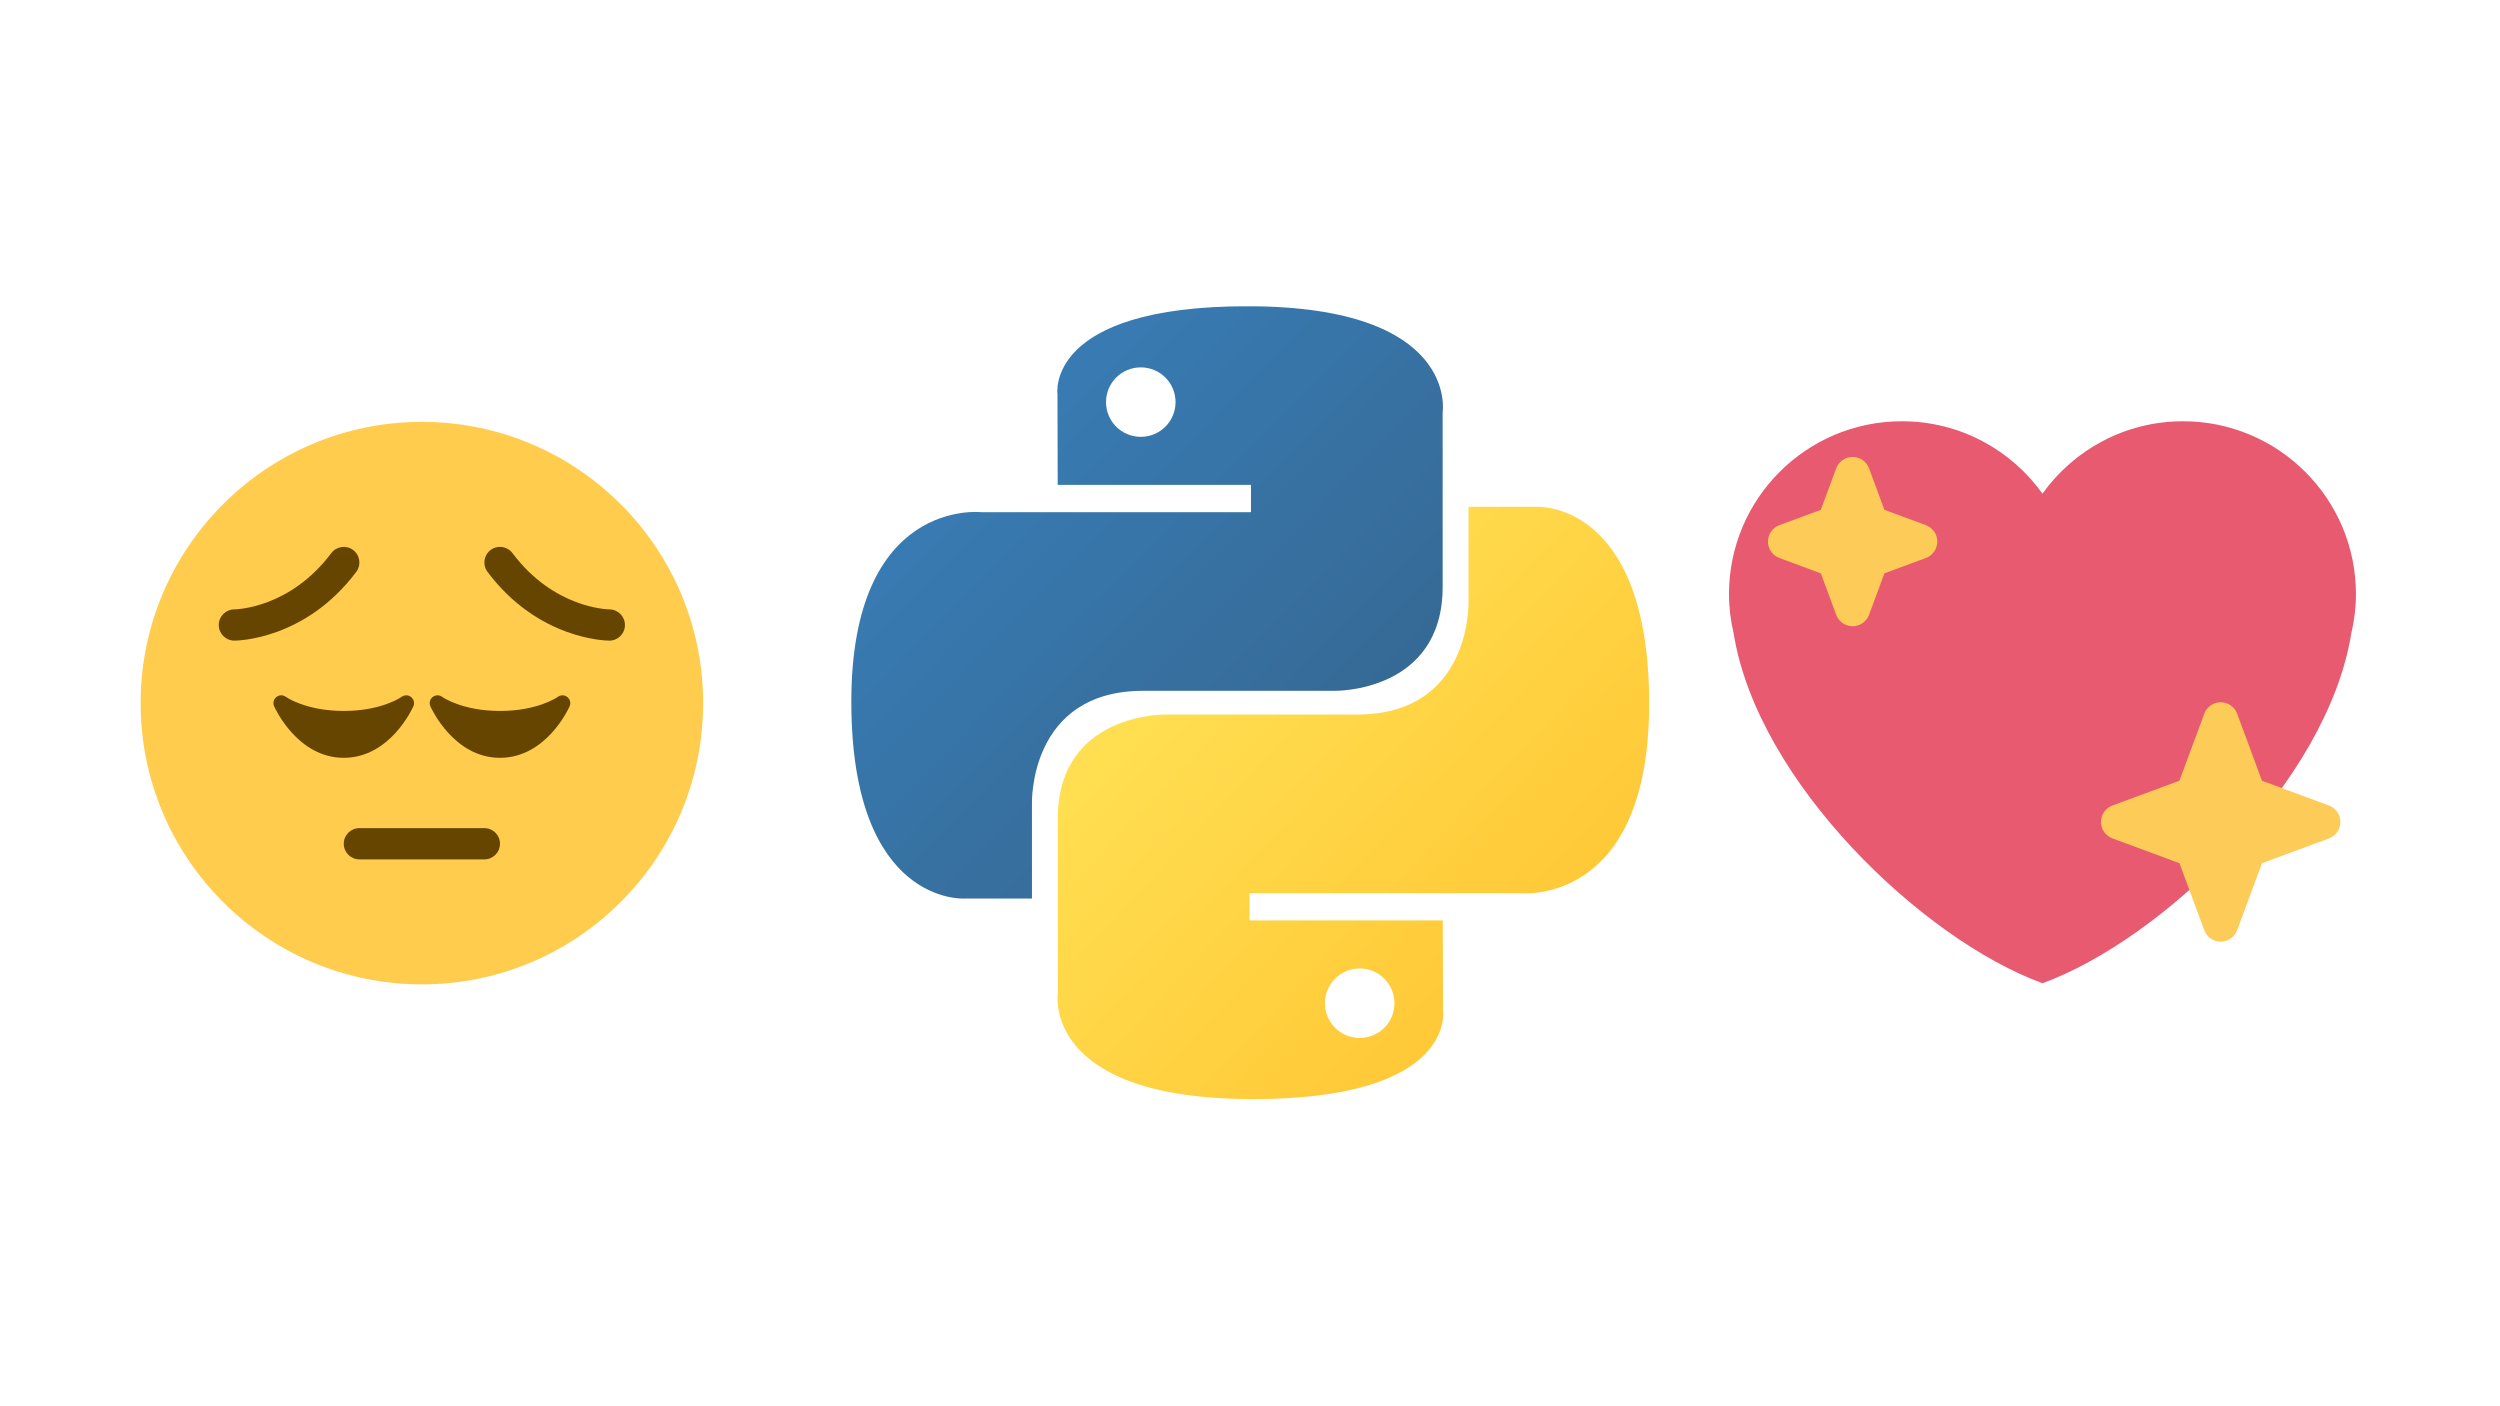<svg xmlns="http://www.w3.org/2000/svg" xmlns:xlink="http://www.w3.org/1999/xlink" width="1920" zoomAndPan="magnify" viewBox="0 0 1440 810" height="1080" preserveAspectRatio="xMidYMid meet" version="1.0"><defs><clipPath id="330ef15090"><path d="M 490.195 176.449 L 832 176.449 L 832 518 L 490.195 518 Z M 490.195 176.449 " clip-rule="nonzero"/></clipPath><clipPath id="573b536401"><path d="M 718.488 176.398 C 601.82 176.398 609.102 226.938 609.102 226.938 L 609.23 279.297 L 720.559 279.297 L 720.559 295.016 L 565.016 295.016 C 565.016 295.016 490.363 286.559 490.363 404.145 C 490.363 521.738 555.52 517.566 555.52 517.566 L 594.406 517.566 L 594.406 462.992 C 594.406 462.992 592.309 397.906 658.523 397.906 L 768.945 397.906 C 768.945 397.906 830.973 398.91 830.973 338.016 L 830.973 237.332 C 830.973 237.332 840.402 176.398 718.488 176.398 L 718.488 176.402 Z M 657.094 211.609 C 668.172 211.609 677.117 220.551 677.117 231.613 C 677.117 242.68 668.172 251.621 657.094 251.621 C 646.016 251.621 637.066 242.68 637.066 231.613 C 637.066 220.551 646.016 211.609 657.094 211.609 Z M 657.094 211.609 " clip-rule="nonzero"/></clipPath><linearGradient x1="0.004" gradientTransform="matrix(340.779, 0, 0, 341.184, 490.362, 176.4)" y1="-0.004" x2="1.028" gradientUnits="userSpaceOnUse" y2="1.012" id="1acd73a2c6"><stop stop-opacity="1" stop-color="rgb(21.959%, 49.409%, 72.159%)" offset="0"/><stop stop-opacity="1" stop-color="rgb(21.957%, 49.393%, 72.131%)" offset="0.125"/><stop stop-opacity="1" stop-color="rgb(21.947%, 49.278%, 71.936%)" offset="0.141"/><stop stop-opacity="1" stop-color="rgb(21.928%, 49.081%, 71.597%)" offset="0.156"/><stop stop-opacity="1" stop-color="rgb(21.909%, 48.885%, 71.259%)" offset="0.172"/><stop stop-opacity="1" stop-color="rgb(21.89%, 48.686%, 70.92%)" offset="0.188"/><stop stop-opacity="1" stop-color="rgb(21.872%, 48.489%, 70.581%)" offset="0.203"/><stop stop-opacity="1" stop-color="rgb(21.854%, 48.293%, 70.242%)" offset="0.219"/><stop stop-opacity="1" stop-color="rgb(21.834%, 48.094%, 69.904%)" offset="0.234"/><stop stop-opacity="1" stop-color="rgb(21.815%, 47.897%, 69.566%)" offset="0.25"/><stop stop-opacity="1" stop-color="rgb(21.797%, 47.699%, 69.228%)" offset="0.266"/><stop stop-opacity="1" stop-color="rgb(21.779%, 47.502%, 68.889%)" offset="0.281"/><stop stop-opacity="1" stop-color="rgb(21.759%, 47.305%, 68.55%)" offset="0.297"/><stop stop-opacity="1" stop-color="rgb(21.741%, 47.107%, 68.211%)" offset="0.312"/><stop stop-opacity="1" stop-color="rgb(21.722%, 46.91%, 67.873%)" offset="0.328"/><stop stop-opacity="1" stop-color="rgb(21.704%, 46.713%, 67.534%)" offset="0.344"/><stop stop-opacity="1" stop-color="rgb(21.684%, 46.515%, 67.195%)" offset="0.359"/><stop stop-opacity="1" stop-color="rgb(21.666%, 46.318%, 66.856%)" offset="0.375"/><stop stop-opacity="1" stop-color="rgb(21.648%, 46.12%, 66.518%)" offset="0.391"/><stop stop-opacity="1" stop-color="rgb(21.629%, 45.923%, 66.179%)" offset="0.406"/><stop stop-opacity="1" stop-color="rgb(21.609%, 45.726%, 65.84%)" offset="0.422"/><stop stop-opacity="1" stop-color="rgb(21.591%, 45.528%, 65.501%)" offset="0.438"/><stop stop-opacity="1" stop-color="rgb(21.573%, 45.331%, 65.163%)" offset="0.453"/><stop stop-opacity="1" stop-color="rgb(21.555%, 45.134%, 64.824%)" offset="0.469"/><stop stop-opacity="1" stop-color="rgb(21.535%, 44.936%, 64.485%)" offset="0.484"/><stop stop-opacity="1" stop-color="rgb(21.516%, 44.739%, 64.146%)" offset="0.494"/><stop stop-opacity="1" stop-color="rgb(21.507%, 44.641%, 63.977%)" offset="0.5"/><stop stop-opacity="1" stop-color="rgb(21.498%, 44.542%, 63.808%)" offset="0.506"/><stop stop-opacity="1" stop-color="rgb(21.489%, 44.443%, 63.638%)" offset="0.516"/><stop stop-opacity="1" stop-color="rgb(21.478%, 44.344%, 63.469%)" offset="0.531"/><stop stop-opacity="1" stop-color="rgb(21.46%, 44.147%, 63.13%)" offset="0.547"/><stop stop-opacity="1" stop-color="rgb(21.442%, 43.948%, 62.791%)" offset="0.562"/><stop stop-opacity="1" stop-color="rgb(21.423%, 43.752%, 62.453%)" offset="0.578"/><stop stop-opacity="1" stop-color="rgb(21.404%, 43.555%, 62.115%)" offset="0.594"/><stop stop-opacity="1" stop-color="rgb(21.385%, 43.356%, 61.777%)" offset="0.609"/><stop stop-opacity="1" stop-color="rgb(21.367%, 43.159%, 61.438%)" offset="0.625"/><stop stop-opacity="1" stop-color="rgb(21.349%, 42.963%, 61.099%)" offset="0.641"/><stop stop-opacity="1" stop-color="rgb(21.329%, 42.764%, 60.76%)" offset="0.656"/><stop stop-opacity="1" stop-color="rgb(21.31%, 42.567%, 60.422%)" offset="0.672"/><stop stop-opacity="1" stop-color="rgb(21.292%, 42.369%, 60.083%)" offset="0.688"/><stop stop-opacity="1" stop-color="rgb(21.274%, 42.172%, 59.744%)" offset="0.703"/><stop stop-opacity="1" stop-color="rgb(21.254%, 41.975%, 59.406%)" offset="0.719"/><stop stop-opacity="1" stop-color="rgb(21.236%, 41.777%, 59.067%)" offset="0.734"/><stop stop-opacity="1" stop-color="rgb(21.217%, 41.58%, 58.728%)" offset="0.75"/><stop stop-opacity="1" stop-color="rgb(21.199%, 41.383%, 58.389%)" offset="0.766"/><stop stop-opacity="1" stop-color="rgb(21.184%, 41.231%, 58.13%)" offset="0.781"/><stop stop-opacity="1" stop-color="rgb(21.179%, 41.179%, 58.04%)" offset="0.812"/><stop stop-opacity="1" stop-color="rgb(21.179%, 41.179%, 58.04%)" offset="0.875"/><stop stop-opacity="1" stop-color="rgb(21.179%, 41.179%, 58.04%)" offset="1"/></linearGradient><clipPath id="9a0bbcd77a"><path d="M 609 291 L 949.945 291 L 949.945 633.199 L 609 633.199 Z M 609 291 " clip-rule="nonzero"/></clipPath><clipPath id="6962eabef3"><path d="M 721.801 633.074 C 838.457 633.074 831.168 582.527 831.168 582.527 L 831.043 530.168 L 719.711 530.168 L 719.711 514.457 L 875.258 514.457 C 875.258 514.457 949.914 522.902 949.914 405.328 C 949.914 287.738 884.758 291.906 884.758 291.906 L 845.871 291.906 L 845.871 346.469 C 845.871 346.469 847.957 411.566 781.758 411.566 L 671.324 411.566 C 671.324 411.566 609.297 410.559 609.297 471.461 L 609.297 572.137 C 609.297 572.137 599.875 633.074 721.801 633.074 Z M 783.18 597.859 C 772.113 597.859 763.152 588.91 763.152 577.855 C 763.152 566.781 772.113 557.848 783.18 557.848 C 794.262 557.848 803.207 566.781 803.207 577.855 C 803.207 588.91 794.262 597.859 783.18 597.859 Z M 783.18 597.859 " clip-rule="nonzero"/></clipPath><linearGradient x1="-0.033" gradientTransform="matrix(340.789, 0, 0, 341.186, 609.127, 291.888)" y1="-0.006" x2="1.014" gradientUnits="userSpaceOnUse" y2="0.985" id="c2eb562bb3"><stop stop-opacity="1" stop-color="rgb(100%, 87.839%, 32.159%)" offset="0"/><stop stop-opacity="1" stop-color="rgb(100%, 87.839%, 32.159%)" offset="0.125"/><stop stop-opacity="1" stop-color="rgb(100%, 87.839%, 32.159%)" offset="0.188"/><stop stop-opacity="1" stop-color="rgb(100%, 87.799%, 32.114%)" offset="0.219"/><stop stop-opacity="1" stop-color="rgb(100%, 87.63%, 31.92%)" offset="0.234"/><stop stop-opacity="1" stop-color="rgb(100%, 87.37%, 31.625%)" offset="0.25"/><stop stop-opacity="1" stop-color="rgb(100%, 87.111%, 31.329%)" offset="0.266"/><stop stop-opacity="1" stop-color="rgb(100%, 86.85%, 31.033%)" offset="0.281"/><stop stop-opacity="1" stop-color="rgb(100%, 86.591%, 30.739%)" offset="0.297"/><stop stop-opacity="1" stop-color="rgb(100%, 86.331%, 30.443%)" offset="0.312"/><stop stop-opacity="1" stop-color="rgb(100%, 86.072%, 30.147%)" offset="0.328"/><stop stop-opacity="1" stop-color="rgb(100%, 85.812%, 29.852%)" offset="0.344"/><stop stop-opacity="1" stop-color="rgb(100%, 85.553%, 29.556%)" offset="0.359"/><stop stop-opacity="1" stop-color="rgb(100%, 85.292%, 29.262%)" offset="0.375"/><stop stop-opacity="1" stop-color="rgb(100%, 85.033%, 28.966%)" offset="0.391"/><stop stop-opacity="1" stop-color="rgb(100%, 84.773%, 28.67%)" offset="0.406"/><stop stop-opacity="1" stop-color="rgb(100%, 84.514%, 28.375%)" offset="0.422"/><stop stop-opacity="1" stop-color="rgb(100%, 84.254%, 28.079%)" offset="0.438"/><stop stop-opacity="1" stop-color="rgb(100%, 83.995%, 27.783%)" offset="0.453"/><stop stop-opacity="1" stop-color="rgb(100%, 83.736%, 27.489%)" offset="0.469"/><stop stop-opacity="1" stop-color="rgb(100%, 83.475%, 27.193%)" offset="0.483"/><stop stop-opacity="1" stop-color="rgb(100%, 83.345%, 27.045%)" offset="0.484"/><stop stop-opacity="1" stop-color="rgb(100%, 83.215%, 26.897%)" offset="0.5"/><stop stop-opacity="1" stop-color="rgb(100%, 82.956%, 26.602%)" offset="0.516"/><stop stop-opacity="1" stop-color="rgb(100%, 82.697%, 26.306%)" offset="0.517"/><stop stop-opacity="1" stop-color="rgb(100%, 82.567%, 26.158%)" offset="0.531"/><stop stop-opacity="1" stop-color="rgb(100%, 82.437%, 26.01%)" offset="0.547"/><stop stop-opacity="1" stop-color="rgb(100%, 82.178%, 25.716%)" offset="0.562"/><stop stop-opacity="1" stop-color="rgb(100%, 81.917%, 25.42%)" offset="0.578"/><stop stop-opacity="1" stop-color="rgb(100%, 81.657%, 25.124%)" offset="0.594"/><stop stop-opacity="1" stop-color="rgb(100%, 81.398%, 24.829%)" offset="0.609"/><stop stop-opacity="1" stop-color="rgb(100%, 81.139%, 24.533%)" offset="0.625"/><stop stop-opacity="1" stop-color="rgb(100%, 80.879%, 24.237%)" offset="0.641"/><stop stop-opacity="1" stop-color="rgb(100%, 80.62%, 23.943%)" offset="0.656"/><stop stop-opacity="1" stop-color="rgb(100%, 80.359%, 23.647%)" offset="0.672"/><stop stop-opacity="1" stop-color="rgb(100%, 80.099%, 23.351%)" offset="0.688"/><stop stop-opacity="1" stop-color="rgb(100%, 79.84%, 23.056%)" offset="0.703"/><stop stop-opacity="1" stop-color="rgb(100%, 79.581%, 22.76%)" offset="0.719"/><stop stop-opacity="1" stop-color="rgb(100%, 79.321%, 22.464%)" offset="0.734"/><stop stop-opacity="1" stop-color="rgb(100%, 79.062%, 22.169%)" offset="0.75"/><stop stop-opacity="1" stop-color="rgb(100%, 78.802%, 21.873%)" offset="0.766"/><stop stop-opacity="1" stop-color="rgb(100%, 78.542%, 21.579%)" offset="0.781"/><stop stop-opacity="1" stop-color="rgb(100%, 78.282%, 21.283%)" offset="0.797"/><stop stop-opacity="1" stop-color="rgb(100%, 78.023%, 20.987%)" offset="0.812"/><stop stop-opacity="1" stop-color="rgb(100%, 77.763%, 20.692%)" offset="0.828"/><stop stop-opacity="1" stop-color="rgb(100%, 77.504%, 20.396%)" offset="0.844"/><stop stop-opacity="1" stop-color="rgb(100%, 77.245%, 20.1%)" offset="0.859"/><stop stop-opacity="1" stop-color="rgb(100%, 76.984%, 19.806%)" offset="0.875"/><stop stop-opacity="1" stop-color="rgb(100%, 76.724%, 19.51%)" offset="0.891"/><stop stop-opacity="1" stop-color="rgb(100%, 76.532%, 19.29%)" offset="0.906"/><stop stop-opacity="1" stop-color="rgb(100%, 76.469%, 19.22%)" offset="0.938"/><stop stop-opacity="1" stop-color="rgb(100%, 76.469%, 19.22%)" offset="1"/></linearGradient><clipPath id="7292fc9f87"><path d="M 995 243 L 1358 243 L 1358 567 L 995 567 Z M 995 243 " clip-rule="nonzero"/></clipPath></defs><g clip-path="url(#330ef15090)"><g clip-path="url(#573b536401)"><path fill="url(#1acd73a2c6)" d="M 490.363 176.449 L 490.363 521.738 L 840.402 521.738 L 840.402 176.449 Z M 490.363 176.449 " fill-rule="nonzero"/></g></g><g clip-path="url(#9a0bbcd77a)"><g clip-path="url(#6962eabef3)"><path fill="url(#c2eb562bb3)" d="M 599.875 287.738 L 599.875 633.074 L 949.914 633.074 L 949.914 287.738 Z M 599.875 287.738 " fill-rule="nonzero"/></g></g><path fill="#ffcc4d" d="M 405 405 C 405 494.469 332.469 567 243 567 C 153.539 567 81 494.469 81 405 C 81 315.539 153.539 243 243 243 C 332.469 243 405 315.539 405 405 " fill-opacity="1" fill-rule="nonzero"/><path fill="#664500" d="M 236.809 401.508 C 235.223 400.223 232.965 400.184 231.316 401.383 C 231.211 401.465 219.977 409.5 198 409.5 C 176.031 409.5 164.789 401.465 164.699 401.398 C 163.055 400.168 160.785 400.203 159.199 401.48 C 157.598 402.758 157.059 404.953 157.887 406.828 C 158.426 408.043 171.387 436.5 198 436.5 C 224.621 436.5 237.574 408.043 238.113 406.828 C 238.941 404.965 238.402 402.785 236.809 401.508 Z M 326.809 401.508 C 325.223 400.223 322.973 400.176 321.316 401.383 C 321.211 401.465 309.969 409.5 288 409.5 C 266.039 409.5 254.789 401.465 254.699 401.398 C 253.055 400.168 250.793 400.203 249.199 401.48 C 247.598 402.758 247.059 404.953 247.887 406.828 C 248.426 408.043 261.387 436.5 288 436.5 C 314.621 436.5 327.574 408.043 328.113 406.828 C 328.941 404.965 328.402 402.785 326.809 401.508 Z M 279 495 L 207 495 C 202.031 495 198 490.977 198 486 C 198 481.023 202.031 477 207 477 L 279 477 C 283.977 477 288 481.023 288 486 C 288 490.977 283.977 495 279 495 Z M 135 369 C 130.031 369 126 364.969 126 360 C 126 355.039 130.004 351.02 134.965 351 C 136.367 350.98 167.086 350.227 190.809 318.602 C 193.789 314.641 199.422 313.812 203.41 316.801 C 207.387 319.777 208.188 325.422 205.211 329.398 C 175.844 368.551 136.656 369 135 369 Z M 351 369 C 349.344 369 310.168 368.551 280.801 329.398 C 277.812 325.422 278.621 319.777 282.602 316.801 C 286.57 313.805 292.203 314.621 295.191 318.602 C 318.961 350.289 349.738 350.992 351.047 351 C 355.996 351.055 359.992 355.105 359.965 360.047 C 359.945 365.004 355.949 369 351 369 Z M 351 369 " fill-opacity="1" fill-rule="nonzero"/><g clip-path="url(#7292fc9f87)"><path fill="#e75a70" d="M 1357.027 342.25 C 1357.027 287.238 1312.426 242.648 1257.41 242.648 C 1224.012 242.648 1194.543 259.129 1176.461 284.324 C 1158.379 259.129 1128.91 242.648 1095.52 242.648 C 1040.496 242.648 995.895 287.23 995.895 342.25 C 995.895 350.043 996.883 357.59 998.578 364.867 C 1012.41 450.793 1107.969 541.445 1176.461 566.332 C 1244.941 541.445 1340.512 450.793 1354.324 364.879 C 1356.039 357.602 1357.027 350.051 1357.027 342.25 Z M 1357.027 342.25 " fill-opacity="1" fill-rule="nonzero"/></g><path fill="#fdcb58" d="M 1341.5 463.984 L 1302.895 449.695 L 1288.598 411.098 C 1287.133 407.121 1283.348 404.496 1279.129 404.496 C 1274.906 404.496 1271.121 407.121 1269.656 411.086 L 1255.363 449.684 L 1216.754 463.977 C 1212.785 465.43 1210.16 469.215 1210.16 473.445 C 1210.16 477.664 1212.797 481.449 1216.754 482.91 L 1255.363 497.203 L 1269.656 535.801 C 1271.121 539.77 1274.906 542.391 1279.129 542.391 C 1283.348 542.391 1287.133 539.758 1288.598 535.801 L 1302.895 497.203 L 1341.5 482.91 C 1345.457 481.449 1348.094 477.664 1348.094 473.445 C 1348.094 469.227 1345.457 465.441 1341.5 463.984 Z M 1109.293 302.48 L 1085.414 293.648 L 1076.582 269.777 C 1075.105 265.812 1071.332 263.188 1067.109 263.188 C 1062.879 263.188 1059.105 265.812 1057.641 269.777 L 1048.797 293.648 L 1024.93 302.48 C 1020.961 303.953 1018.336 307.73 1018.336 311.949 C 1018.336 316.168 1020.961 319.941 1024.93 321.418 L 1048.805 330.246 L 1057.641 354.117 C 1059.113 358.086 1062.891 360.711 1067.109 360.711 C 1071.332 360.711 1075.105 358.086 1076.582 354.117 L 1085.414 330.246 L 1109.293 321.418 C 1113.258 319.941 1115.883 316.176 1115.883 311.949 C 1115.883 307.73 1113.258 303.953 1109.293 302.48 Z M 1109.293 302.48 " fill-opacity="1" fill-rule="nonzero"/></svg>